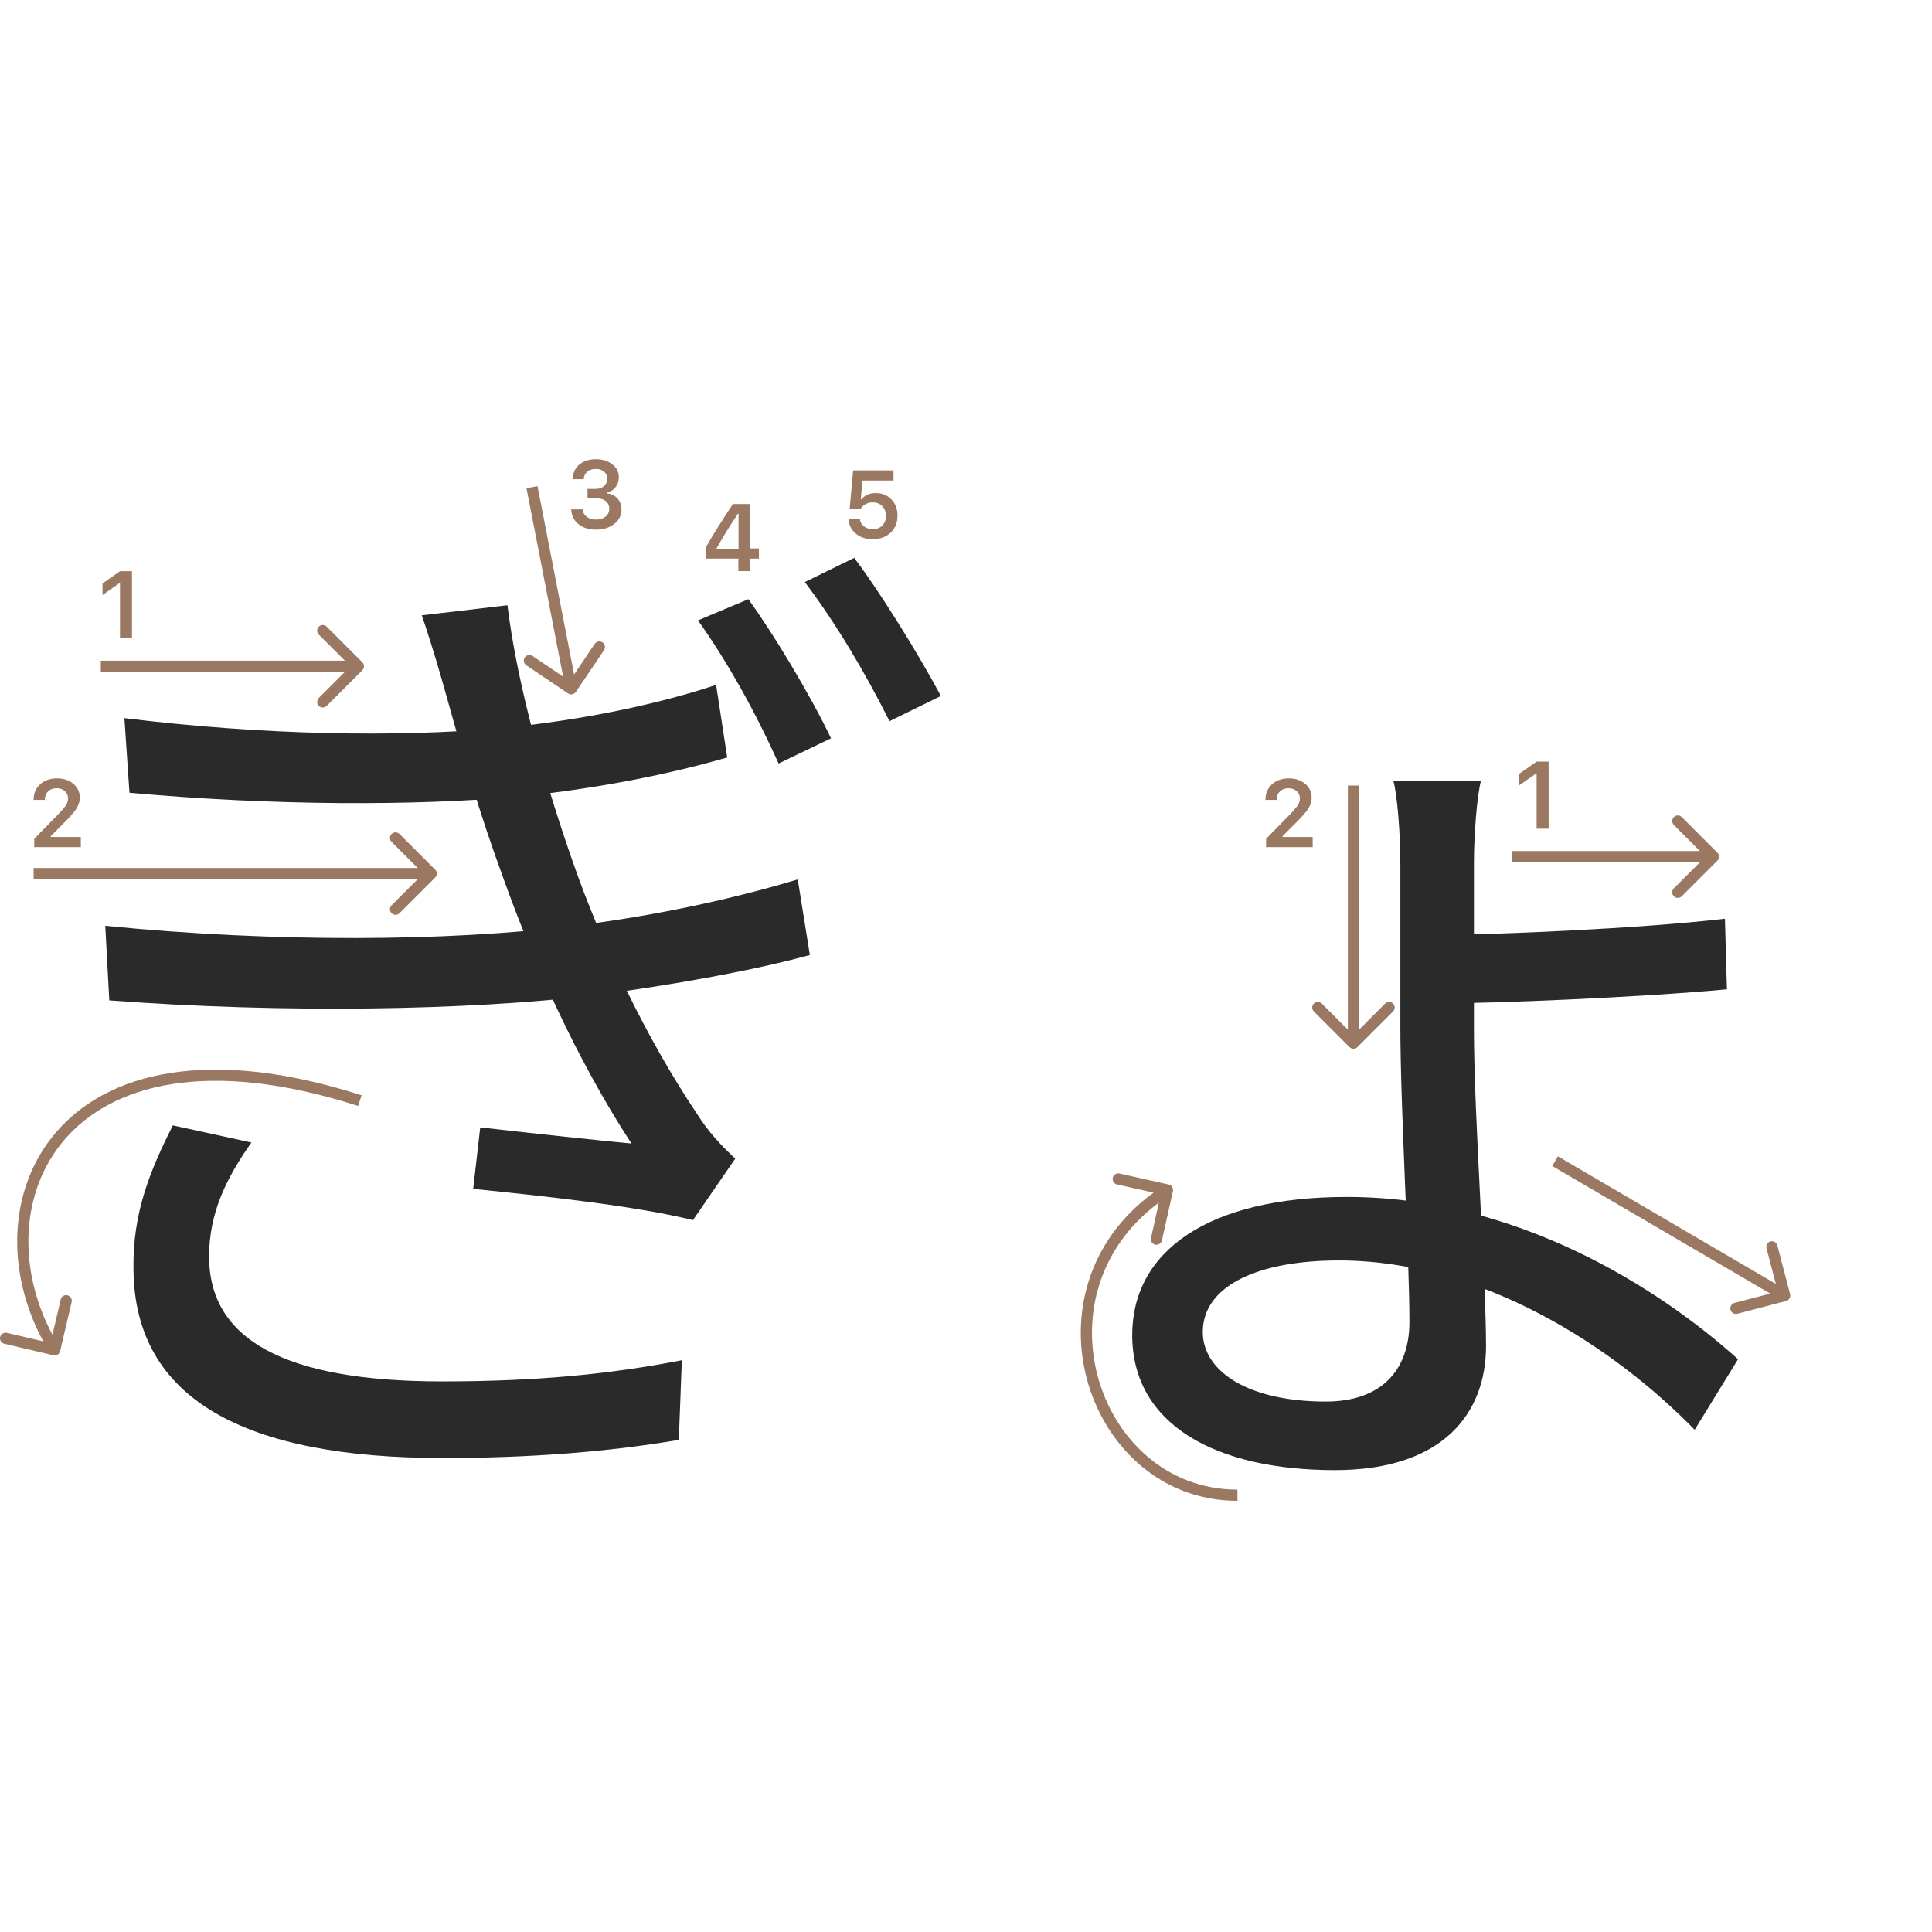 <svg width="345" height="345" viewBox="0 0 345 345" fill="none" xmlns="http://www.w3.org/2000/svg">
<path d="M264.463 139.4C263.743 142.1 263.203 149.12 263.203 153.98C263.203 159.92 263.203 174.14 263.203 183.86C263.203 199.16 265.363 228.14 265.363 240.38C265.363 252.08 257.983 262.52 238.363 262.52C217.123 262.52 202.183 254.42 202.183 238.4C202.183 223.46 215.683 213.74 240.523 213.74C270.583 213.74 295.963 229.76 310.363 242.72L302.623 255.32C288.223 240.56 264.643 225.08 239.083 225.08C224.683 225.08 214.783 229.58 214.783 237.86C214.783 244.88 222.883 250.28 236.743 250.28C246.643 250.28 251.683 244.7 251.683 236.06C251.683 224 250.063 198.44 250.063 182.96C250.063 175.4 250.063 160.28 250.063 154.16C250.063 148.94 249.523 141.92 248.803 139.4H264.463ZM256.723 166.94C266.443 166.94 292.543 165.86 308.023 164.06L308.383 176.66C293.083 178.1 266.803 179.18 256.903 179.18L256.723 166.94Z" fill="#2A2A2A"/>
<path d="M133.637 107C137.957 112.94 144.617 123.92 148.397 131.84L139.037 136.34C135.077 127.52 130.037 118.34 124.637 110.78L133.637 107ZM152.537 99.62C157.037 105.56 163.877 116.54 168.017 124.28L158.837 128.78C154.517 120.14 149.297 111.32 143.717 103.94L152.537 99.62ZM22.217 128.24C47.237 131.3 70.817 131.66 89.357 130.04C104.117 128.6 117.617 125.72 127.877 122.3L129.857 135.26C119.957 138.14 106.817 140.84 92.417 142.28C74.057 143.9 48.857 143.9 23.117 141.56L22.217 128.24ZM18.797 165.32C49.397 168.38 80.177 168.02 101.057 165.5C118.157 163.52 132.917 159.92 142.457 157.04L144.617 170.54C134.717 173.24 121.037 175.76 106.097 177.74C83.777 180.44 50.477 180.98 19.517 178.64L18.797 165.32ZM80.177 125.9C78.737 120.68 77.117 115.1 75.317 109.88L90.617 108.08C92.417 123.02 97.817 141.2 102.317 153.98C107.177 168.02 115.277 185.3 124.637 199.16C126.437 202.04 128.777 204.56 131.297 206.9L123.737 217.88C113.657 215.36 96.917 213.56 84.497 212.3L85.757 201.32C95.297 202.4 106.997 203.66 112.757 204.2C102.677 188.72 95.117 171.44 89.897 156.86C85.397 144.62 82.697 134.9 80.177 125.9ZM44.897 204.02C40.577 210.14 37.337 216.44 37.337 224.36C37.337 239.12 50.657 246.68 78.917 246.68C95.657 246.68 108.797 245.42 121.757 242.9L121.217 257.12C108.617 259.28 94.397 260.36 79.097 260.36C43.817 260.36 24.017 249.92 23.837 226.7C23.657 216.44 26.897 208.88 30.857 200.96L44.897 204.02Z" fill="#2A2A2A"/>
<path d="M21.426 113.978V104.158H21.285L18.305 106.25V104.191L21.434 102H23.567V113.978H21.426Z" fill="#9A7861"/>
<path d="M6 142.802C6 141.684 6.387 140.771 7.162 140.062C7.942 139.354 8.947 139 10.175 139C11.36 139 12.334 139.324 13.097 139.971C13.866 140.619 14.251 141.443 14.251 142.445C14.251 143.087 14.057 143.723 13.67 144.354C13.283 144.979 12.58 145.796 11.562 146.803L9.055 149.318V149.459H14.434V151.277H6.116V149.791L10.109 145.707C10.928 144.877 11.473 144.254 11.744 143.839C12.015 143.419 12.151 142.998 12.151 142.578C12.151 142.052 11.957 141.618 11.57 141.274C11.188 140.931 10.701 140.76 10.109 140.76C9.484 140.76 8.977 140.948 8.59 141.324C8.202 141.701 8.009 142.193 8.009 142.802V142.835H6V142.802Z" fill="#9A7861"/>
<path d="M104.914 88.964V87.304H106.375C106.983 87.304 107.479 87.138 107.86 86.806C108.242 86.469 108.433 86.031 108.433 85.495C108.433 84.963 108.245 84.54 107.869 84.225C107.498 83.904 107 83.743 106.375 83.743C105.755 83.743 105.251 83.906 104.864 84.233C104.482 84.559 104.272 85.005 104.233 85.569H102.232C102.288 84.468 102.692 83.599 103.444 82.963C104.197 82.321 105.196 82 106.441 82C107.603 82 108.569 82.304 109.338 82.913C110.113 83.516 110.5 84.277 110.5 85.196C110.5 85.899 110.304 86.499 109.911 86.997C109.523 87.495 108.998 87.813 108.333 87.952V88.093C109.153 88.187 109.797 88.494 110.268 89.014C110.743 89.534 110.981 90.193 110.981 90.99C110.981 92.019 110.55 92.874 109.687 93.555C108.829 94.235 107.75 94.576 106.449 94.576C105.16 94.576 104.108 94.246 103.295 93.588C102.487 92.929 102.055 92.052 102 90.957H104.05C104.095 91.51 104.335 91.953 104.772 92.285C105.21 92.611 105.774 92.774 106.466 92.774C107.152 92.774 107.711 92.597 108.143 92.243C108.58 91.883 108.798 91.421 108.798 90.857C108.798 90.27 108.585 89.808 108.159 89.471C107.733 89.133 107.152 88.964 106.416 88.964H104.914Z" fill="#9A7861"/>
<path fill-rule="evenodd" clip-rule="evenodd" d="M58.343 111.907L64.707 118.271C65.098 118.662 65.098 119.295 64.707 119.685L58.343 126.049C57.953 126.44 57.319 126.44 56.929 126.049C56.538 125.659 56.538 125.026 56.929 124.635L61.586 119.978L18 119.978L18 117.978L61.586 117.978L56.929 113.321C56.538 112.931 56.538 112.298 56.929 111.907C57.319 111.517 57.953 111.517 58.343 111.907Z" fill="#9A7861"/>
<path fill-rule="evenodd" clip-rule="evenodd" d="M7.734 239.536L1.229 238.01C0.691 237.883 0.153 238.217 0.027 238.755C-0.099 239.293 0.234 239.831 0.772 239.957L9.534 242.012C10.072 242.138 10.61 241.805 10.736 241.267L12.791 232.505C12.917 231.967 12.584 231.429 12.046 231.303C11.508 231.177 10.97 231.51 10.844 232.048L9.366 238.349C3.076 226.565 3.606 212.718 11.521 203.503C19.896 193.752 36.893 188.801 63.957 197.491L64.568 195.587C37.132 186.777 19.128 191.576 10.004 202.2C1.384 212.235 1.003 227.123 7.734 239.536Z" fill="#9A7861"/>
<path fill-rule="evenodd" clip-rule="evenodd" d="M107.861 116.098L102.829 123.559C102.52 124.017 101.899 124.138 101.441 123.829L93.979 118.797C93.521 118.488 93.4 117.867 93.709 117.409C94.018 116.951 94.639 116.83 95.097 117.139L100.558 120.821L94.018 87.191L95.982 86.809L102.521 120.44L106.203 114.979C106.512 114.522 107.133 114.401 107.591 114.71C108.049 115.018 108.17 115.64 107.861 116.098Z" fill="#9A7861"/>
<path fill-rule="evenodd" clip-rule="evenodd" d="M71.343 148.929L77.707 155.293C78.098 155.683 78.098 156.316 77.707 156.707L71.343 163.071C70.953 163.461 70.32 163.461 69.929 163.071C69.538 162.68 69.538 162.047 69.929 161.657L74.586 157L6 157L6 155L74.586 155L69.929 150.343C69.538 149.952 69.538 149.319 69.929 148.929C70.32 148.538 70.953 148.538 71.343 148.929Z" fill="#9A7861"/>
<path d="M131.852 101.978V99.745H126V97.836C126.974 96.043 128.601 93.431 130.881 90H133.902V97.936H135.521V99.745H133.902V101.978H131.852ZM127.984 97.861V97.985H131.885V91.743H131.769C130.474 93.658 129.212 95.697 127.984 97.861Z" fill="#9A7861"/>
<path d="M155.831 96.277C154.597 96.277 153.584 95.939 152.793 95.264C152.002 94.589 151.581 93.72 151.531 92.658H153.54C153.606 93.206 153.853 93.648 154.279 93.986C154.705 94.323 155.228 94.492 155.848 94.492C156.55 94.492 157.118 94.276 157.549 93.845C157.986 93.408 158.205 92.832 158.205 92.118C158.205 91.404 157.986 90.826 157.549 90.383C157.118 89.935 156.556 89.711 155.864 89.711C155.377 89.711 154.943 89.813 154.561 90.018C154.185 90.223 153.886 90.513 153.665 90.89H151.722L152.345 84H159.558V85.81H154.005L153.714 89.171H153.855C154.409 88.424 155.253 88.051 156.387 88.051C157.522 88.051 158.451 88.427 159.176 89.18C159.907 89.932 160.272 90.895 160.272 92.068C160.272 93.319 159.862 94.335 159.043 95.115C158.23 95.889 157.159 96.277 155.831 96.277Z" fill="#9A7861"/>
<path d="M274.398 147.978V138.158H274.257L271.277 140.25V138.191L274.407 136H276.54V147.978H274.398Z" fill="#9A7861"/>
<path d="M225.974 142.802C225.974 141.684 226.361 140.771 227.136 140.062C227.916 139.354 228.92 139 230.149 139C231.333 139 232.307 139.324 233.071 139.971C233.84 140.619 234.225 141.443 234.225 142.445C234.225 143.087 234.031 143.723 233.644 144.354C233.256 144.979 232.553 145.796 231.535 146.803L229.028 149.318V149.459H234.407V151.277H226.09V149.791L230.083 145.707C230.902 144.877 231.447 144.254 231.718 143.839C231.989 143.419 232.125 142.998 232.125 142.578C232.125 142.052 231.931 141.618 231.543 141.274C231.162 140.931 230.675 140.76 230.083 140.76C229.457 140.76 228.951 140.948 228.563 141.324C228.176 141.701 227.982 142.193 227.982 142.802V142.835H225.974V142.802Z" fill="#9A7861"/>
<path fill-rule="evenodd" clip-rule="evenodd" d="M300.317 145.907L306.681 152.271C307.071 152.662 307.071 153.295 306.681 153.685L300.317 160.049C299.926 160.44 299.293 160.44 298.903 160.049C298.512 159.659 298.512 159.026 298.903 158.635L303.559 153.978L269.974 153.978L269.974 151.978L303.559 151.978L298.903 147.321C298.512 146.931 298.512 146.298 298.903 145.907C299.293 145.517 299.926 145.517 300.317 145.907Z" fill="#9A7861"/>
<path fill-rule="evenodd" clip-rule="evenodd" d="M317.384 222.395L319.661 231.102C319.801 231.636 319.481 232.183 318.947 232.323L310.24 234.6C309.706 234.74 309.159 234.42 309.019 233.885C308.88 233.351 309.199 232.805 309.734 232.665L316.105 230.999L277.189 208.218L278.199 206.492L317.116 229.273L315.449 222.901C315.309 222.367 315.629 221.82 316.164 221.681C316.698 221.541 317.244 221.861 317.384 222.395Z" fill="#9A7861"/>
<path fill-rule="evenodd" clip-rule="evenodd" d="M248.762 180.62L242.398 186.984C242.007 187.374 241.374 187.374 240.984 186.984L234.62 180.62C234.229 180.229 234.229 179.596 234.62 179.206C235.01 178.815 235.643 178.815 236.034 179.206L240.691 183.863L240.691 140.277L242.691 140.277L242.691 183.863L247.348 179.206C247.738 178.815 248.371 178.815 248.762 179.206C249.152 179.596 249.152 180.229 248.762 180.62Z" fill="#9A7861"/>
<path fill-rule="evenodd" clip-rule="evenodd" d="M208.692 211.524C209.231 211.644 209.57 212.179 209.45 212.718L207.487 221.501C207.366 222.04 206.832 222.379 206.293 222.259C205.754 222.138 205.414 221.604 205.535 221.065L206.944 214.761C196.051 222.831 193.209 235.133 196.003 245.681C198.974 256.896 208.265 266 220.974 266V268C207.183 268 197.224 258.103 194.07 246.193C191.066 234.851 194.187 221.566 206.001 212.972L199.473 211.512C198.934 211.392 198.594 210.857 198.715 210.318C198.835 209.779 199.37 209.44 199.909 209.56L208.692 211.524Z" fill="#9A7861"/>
</svg>
